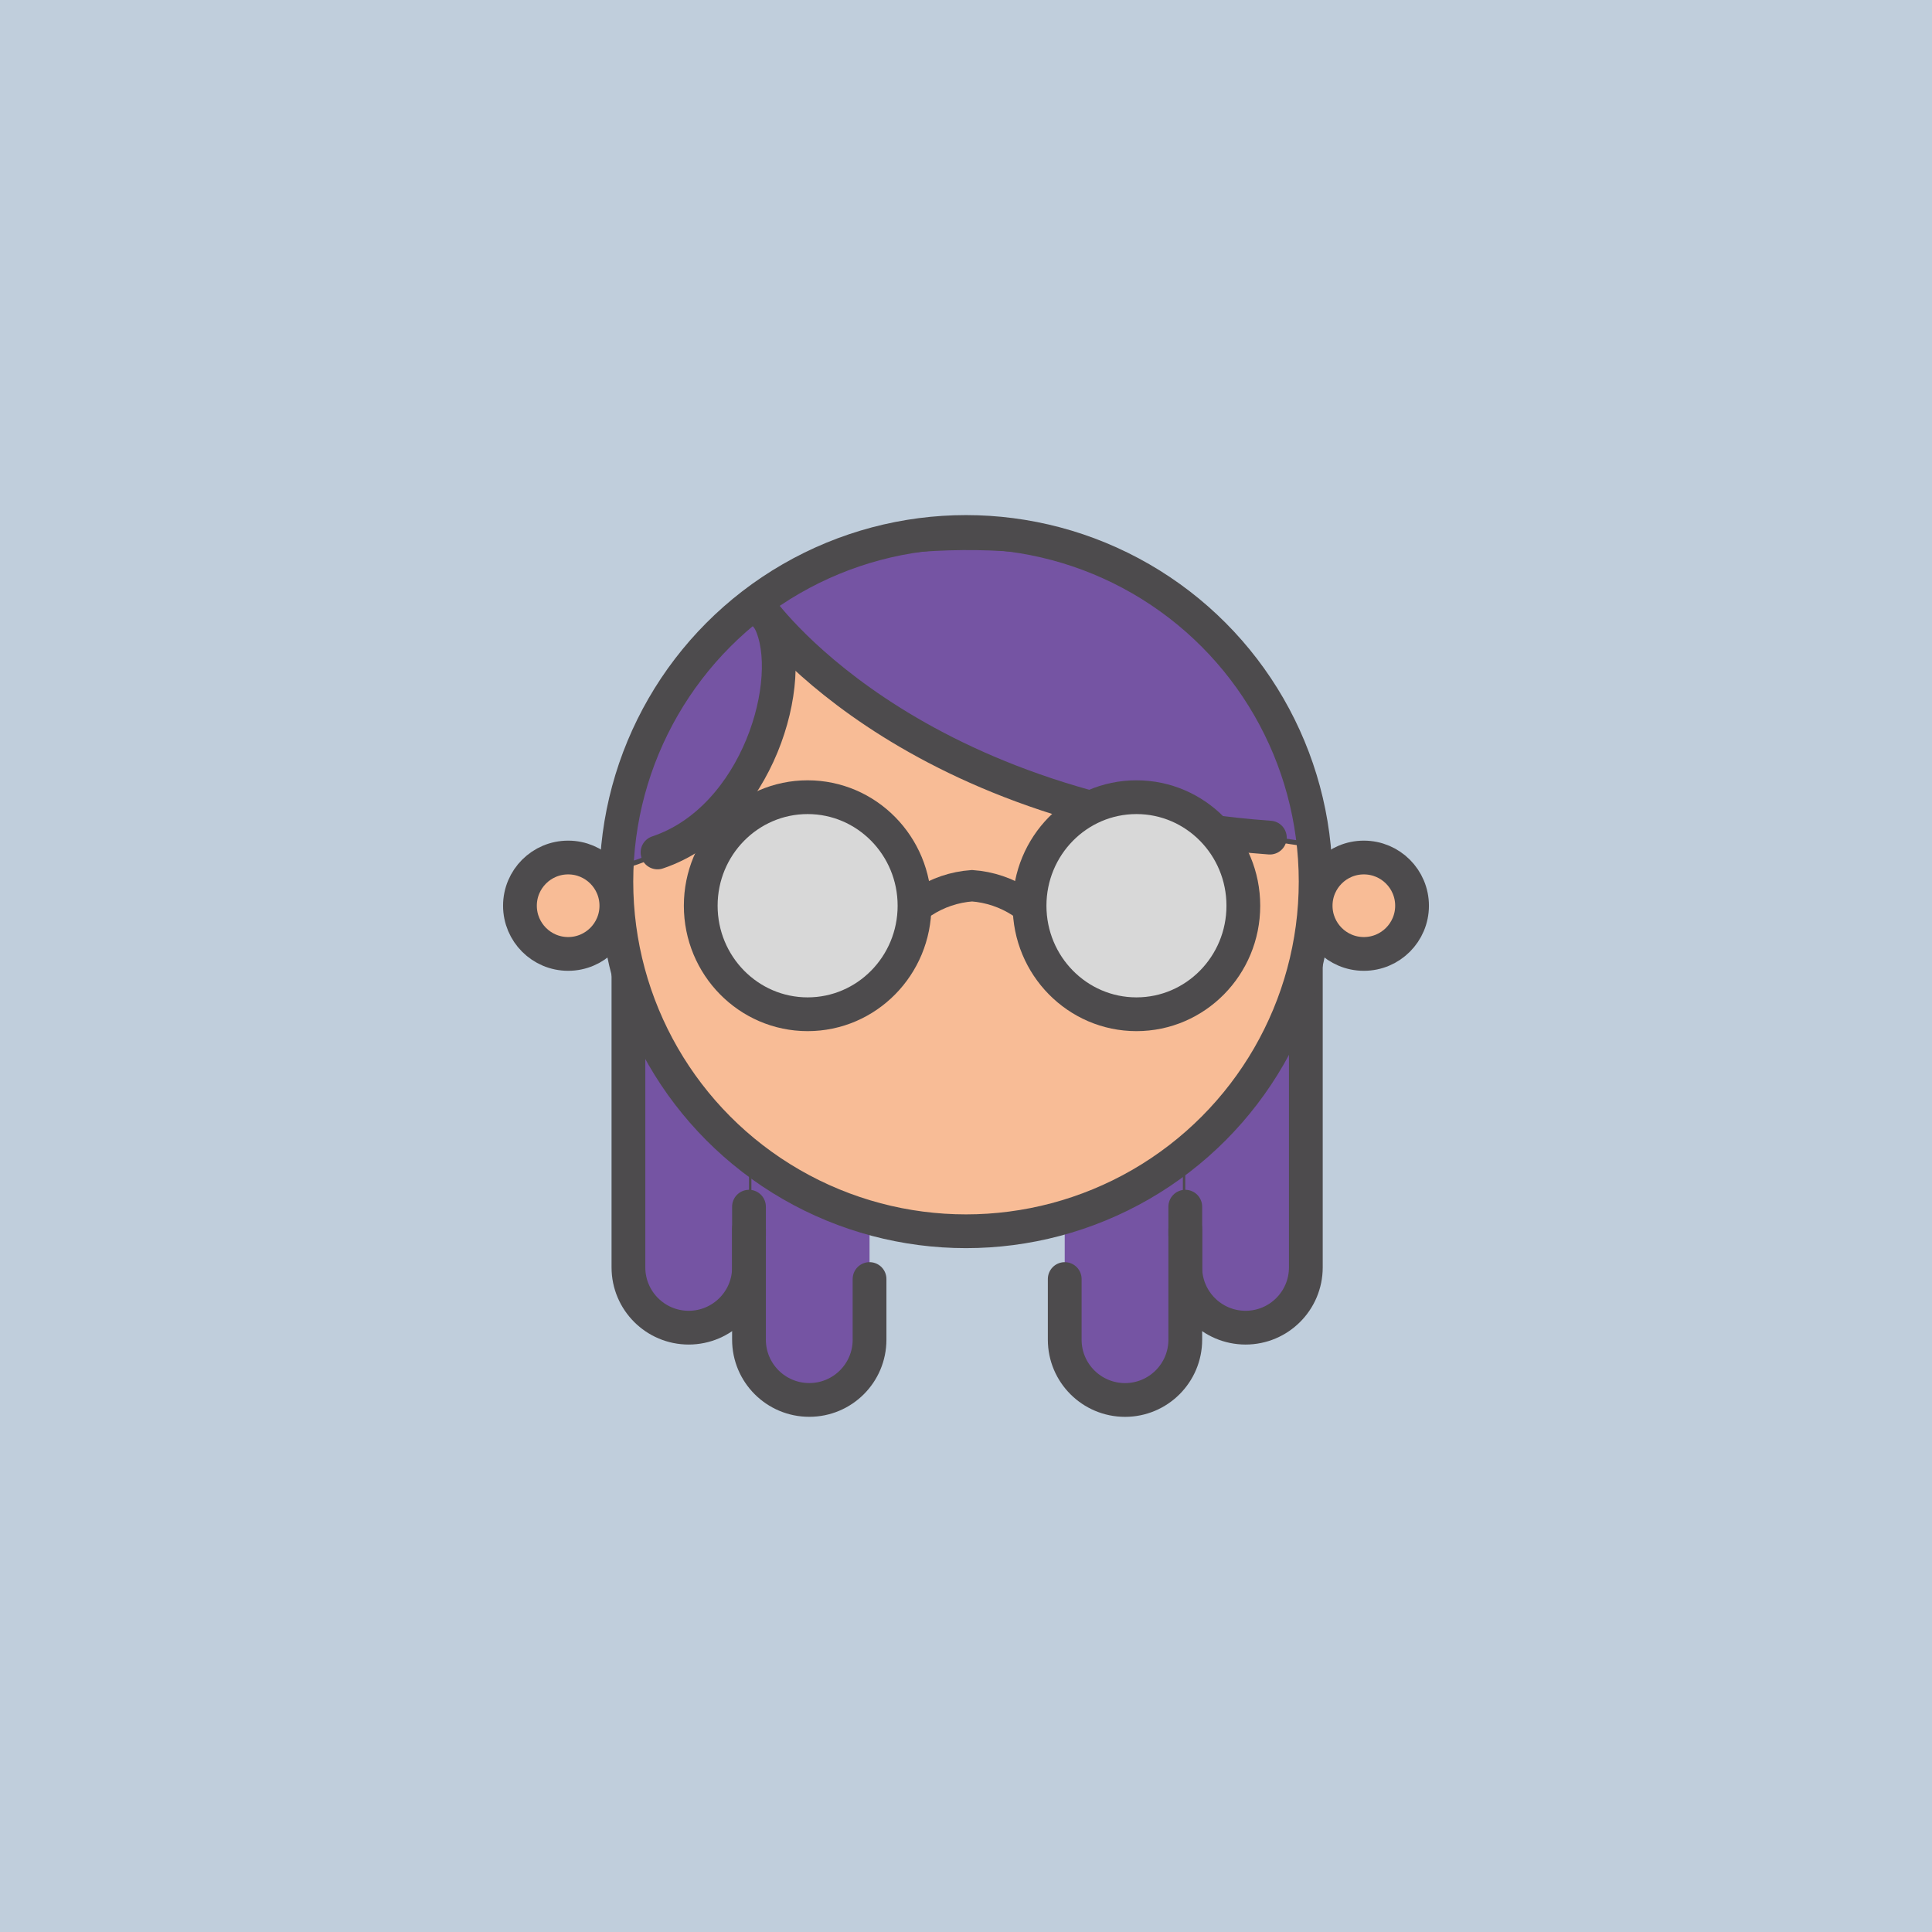 <?xml version="1.0" encoding="UTF-8"?><svg xmlns="http://www.w3.org/2000/svg" viewBox="0 0 400 400"><defs><style>.cls-1{fill:#c0cedc;}.cls-2,.cls-3,.cls-4,.cls-5,.cls-6,.cls-7,.cls-8,.cls-9,.cls-10,.cls-11,.cls-12{stroke:#4d4b4d;}.cls-2,.cls-3,.cls-4,.cls-5,.cls-6,.cls-7,.cls-9,.cls-12{stroke-miterlimit:10;}.cls-2,.cls-3,.cls-8,.cls-9,.cls-10,.cls-11,.cls-12{stroke-width:6.99px;}.cls-2,.cls-3,.cls-8,.cls-10,.cls-11{stroke-linecap:round;}.cls-2,.cls-4,.cls-11,.cls-12{fill:none;}.cls-3,.cls-6{fill:#7554a3;}.cls-4{stroke-linecap:square;stroke-width:6.49px;}.cls-5{fill:#fff;}.cls-7,.cls-9{fill:#f8bc96;}.cls-8{fill:#d8d8d8;}.cls-8,.cls-10,.cls-11{stroke-linejoin:round;}</style></defs><g id="back"><rect class="cls-1" x="0" width="400" height="400"/></g><g id="Layer_6"><g id="Group"><g id="Group_2"><path id="Rectangle_53_Copy" class="cls-6" d="m180.03,264.81v12.57c0,6.89-5.59,12.47-12.48,12.48h0c-6.89,0-12.48-5.59-12.48-12.48,0,0,0-.01,0-.02v-67.35h0c0-6.9,5.58-12.49,12.48-12.5h0c6.89,0,12.48,5.59,12.48,12.48,0,0,0,.01,0,.02"/><path id="Rectangle_53" class="cls-3" d="m155.07,249.83v12.57c0,6.89-5.59,12.47-12.48,12.48h0c-6.89,0-12.48-5.59-12.48-12.48,0,0,0-.01,0-.02v-67.35h0c0-6.9,5.58-12.49,12.48-12.5h0c6.89,0,12.48,5.59,12.48,12.48,0,0,0,.01,0,.02"/><path id="Rectangle_53_Copy-2" class="cls-3" d="m180.03,264.81v12.56c0,6.89-5.59,12.48-12.49,12.47-6.89,0-12.48-5.59-12.47-12.49v-22.93"/></g><g id="Group_2-2"><path id="Rectangle_53_Copy-3" class="cls-6" d="m220.44,264.81v12.57c0,6.89,5.59,12.47,12.48,12.48h0c6.89,0,12.48-5.59,12.48-12.48,0,0,0-.01,0-.02v-67.35h0c0-6.9-5.58-12.49-12.48-12.5h0c-6.89,0-12.48,5.59-12.48,12.48,0,0,0,.01,0,.02"/><path id="Rectangle_53-2" class="cls-3" d="m245.4,249.83v12.57c0,6.89,5.59,12.47,12.48,12.48h0c6.89,0,12.48-5.59,12.48-12.48,0,0,0-.01,0-.02v-67.35h0c0-6.9-5.58-12.49-12.48-12.5h0c-6.89,0-12.48,5.59-12.48,12.48,0,0,0,.01,0,.02"/><path id="Rectangle_53_Copy-4" class="cls-3" d="m220.44,264.81v12.56c0,6.89,5.59,12.47,12.48,12.48,6.89,0,12.48-5.59,12.48-12.48,0,0,0,0,0-.01v-22.93"/></g><circle id="Oval_51" class="cls-9" cx="117.63" cy="187.52" r="9.98"/><circle id="Oval_51_Copy" class="cls-9" cx="282.37" cy="187.52" r="9.98"/><circle id="Oval_10" class="cls-5" cx="200" cy="182.53" r="72.39"/><circle id="Oval_10-2" class="cls-7" cx="200" cy="182.53" r="72.39"/><path id="Path_3" class="cls-6" d="m157.72,124.03c11.72-12.51,59.16-13.74,74.46-5.01,15.3,8.72,25.37,8.33,32.6,31.06,7.23,22.72,6.87,24.84,6.87,24.84,0,0-42.77-5.73-65.95-14.14-23.18-8.41-40.91-23.02-47.99-36.74Z"/><path id="Path_11" class="cls-6" d="m127.98,179.43c9.73-1.15,25.99-14.18,28.02-20.12s7.42-25.44,4.84-29.51c-1.24-2.29-3.59-3.75-6.18-3.85-6.87,4.08-12.39,10.09-15.88,17.28-5.63,11.84-8.81,14.37-10.8,36.2Z"/><circle id="Oval_10-3" class="cls-12" cx="200" cy="182.53" r="72.39"/><ellipse id="Oval_7_Copy_4" class="cls-10" cx="225.01" cy="189.57" rx="7.06" ry="7.04"/><ellipse id="Oval_7_Copy_5" class="cls-10" cx="176.2" cy="189.57" rx="7.06" ry="7.04"/><path id="Path_6" class="cls-11" d="m157.18,125.64s29.14,42.16,105.73,47.78"/><path id="Path_9" class="cls-2" d="m159.46,128.72c5.74,11.87-2.55,40.82-23.33,47.77"/><g id="Group_2_Copy_3"><ellipse id="Oval_7_Copy_4-2" class="cls-8" cx="235.29" cy="187.52" rx="22.13" ry="22.47"/><ellipse id="Oval_7_Copy_5-2" class="cls-8" cx="167.21" cy="187.52" rx="22.13" ry="22.47"/><path id="Line" class="cls-4" d="m191.04,186.83c3.05-2,6.57-3.19,10.21-3.45,3.64.26,7.16,1.45,10.21,3.45"/></g></g></g></svg>
